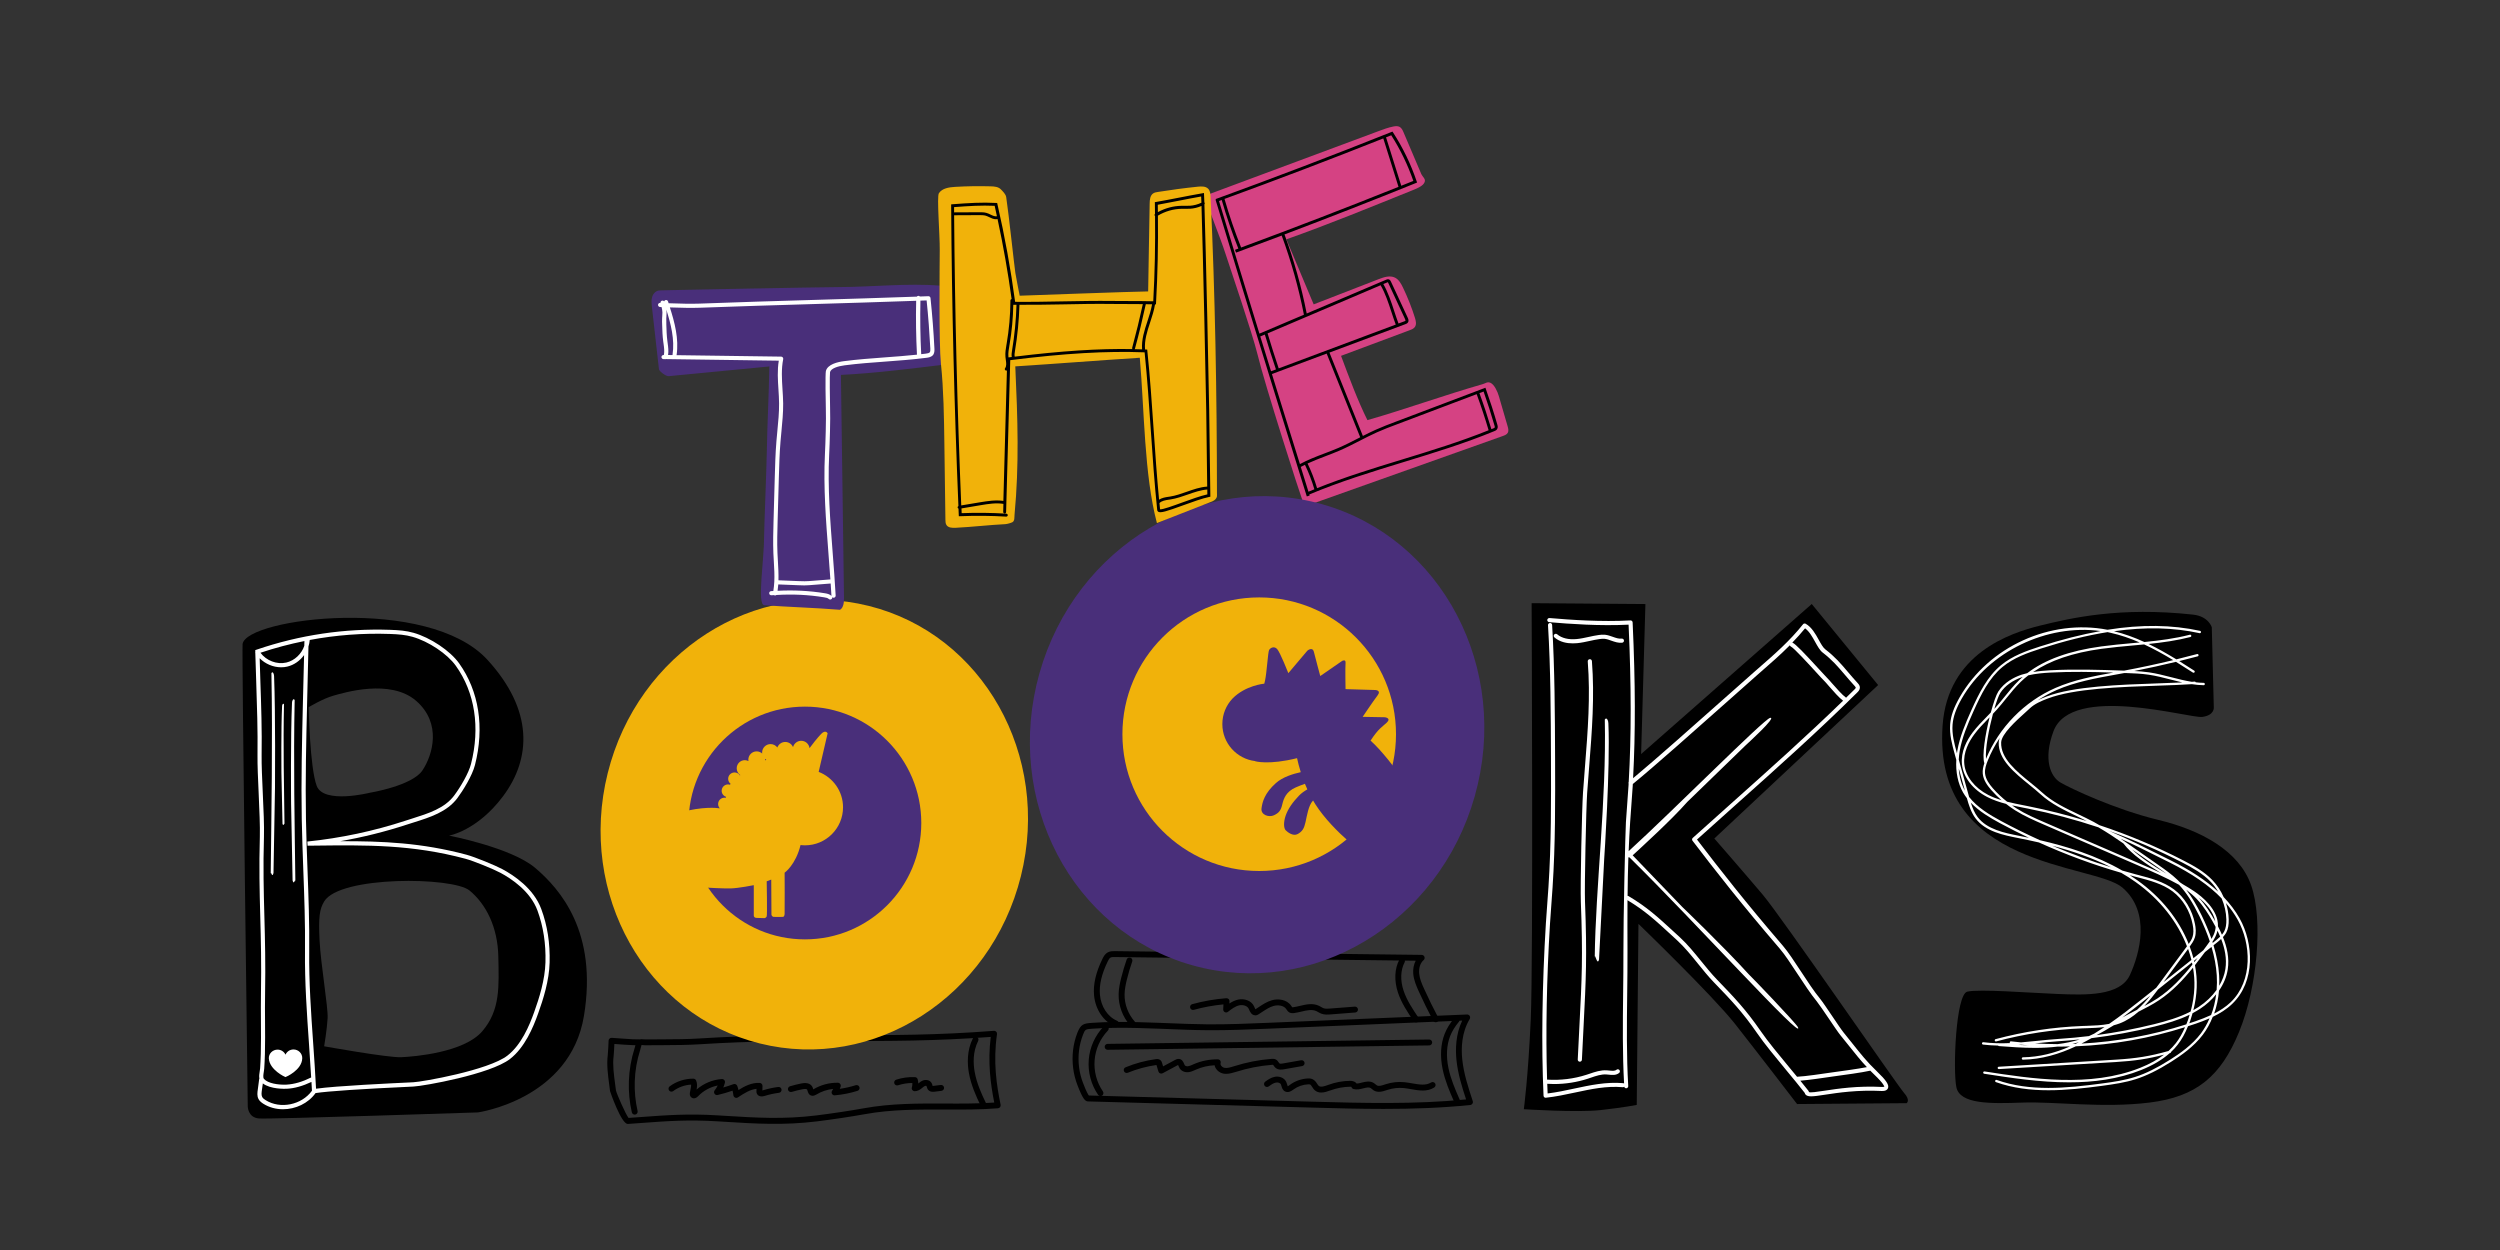 <!-- Generated by IcoMoon.io -->
<svg version="1.1" xmlns="http://www.w3.org/2000/svg" width="2048" height="1024" viewBox="0 0 2048 1024">
<rect x="0" y="0" width="2048" height="1024" fill="#333333" stroke="none"/>
<title></title>
<g id="icomoon-ignore">
</g>
<path fill="#d54283" d="M1067.042 410.18c0.478 1.263 1.058 2.628 2.253 3.243 1.365 0.717 3.038 0.205 4.471-0.307 52.497-18.671 104.96-37.308 157.457-55.979 1.502-0.546 3.106-1.161 3.891-2.526 0.956-1.604 0.444-3.618-0.068-5.393-2.423-8.294-4.813-16.589-7.236-24.849-0.99-3.413-3.618-9.387-6.861-10.786-2.526-1.092-3.823 0.41-6.485 1.161-32.051 9.182-62.225 20.241-94.276 29.423-7.782-15.531-15.121-35.26-21.606-52.668 18.739-6.997 37.478-13.995 56.218-20.992 1.57-0.58 3.243-1.229 4.233-2.594 1.536-2.116 0.853-5.052 0.102-7.509-2.662-8.499-5.973-16.828-9.83-24.849-1.536-3.209-3.379-6.554-6.554-8.124-4.164-2.048-9.114-0.375-13.449 1.297-17.715 6.861-35.43 13.722-53.146 20.617-7.441-17.749-14.916-35.533-22.357-53.282 35.021-12.39 69.905-26.726 104.346-40.619 3.072-1.229 7.851-3.243 8.943-6.349 0.956-2.697-1.707-4.062-2.833-6.69-4.813-11.332-9.66-22.665-14.473-33.997-0.717-1.673-1.536-3.482-3.106-4.403-1.604-0.922-3.584-0.717-5.359-0.341-4.096 0.819-8.055 2.287-11.981 3.755-47.548 17.681-95.061 35.362-142.609 53.043 5.359 16.384 12.117 31.812 17.476 48.23 3.345 10.24 21.948 65.092 25.907 81.442 5.905 24.678 34.816 114.654 36.932 120.047z"></path>
<path fill="#000" d="M1226.615 347.887c-2.799-9.762-5.973-19.558-9.353-29.082l-0.41-1.161-73.318 27.75c-5.427 2.048-11.025 4.164-16.486 6.622-3.584 1.604-7.1 3.345-10.581 5.12l-27.375-68.301 62.225-23.279c0.58-0.205 1.604-0.58 2.15-1.502 0.853-1.399 0.102-3.038-0.239-3.755l-13.756-29.594c-0.239-0.512-0.683-1.502-1.741-1.843-0.887-0.273-1.741 0.068-2.185 0.273l-65.092 27.682c-4.301-21.982-10.445-43.725-18.193-64.751 36.011-13.619 72.055-27.716 107.554-42.086l1.058-0.444-0.375-1.092c-4.745-14.029-11.23-27.443-19.251-39.834l-0.546-0.819-0.922 0.375c-47.445 18.944-95.915 37.444-143.974 54.921l0.239 0.683-0.205 0.068c14.37 47.718 29.116 96.017 43.827 143.497 2.765 8.909 5.53 17.852 8.294 26.761l22.562 72.567 2.321-0.717-0.273-0.853c24.986-10.547 51.405-18.637 76.937-26.453 24.747-7.578 50.347-15.394 74.684-25.463 0.683-0.273 1.673-0.683 2.253-1.638 0.853-1.297 0.41-2.833 0.171-3.652zM1136.435 231.356c0.102-0.034 0.41-0.171 0.444-0.205 0.068 0.068 0.171 0.239 0.341 0.546l13.756 29.594c0.341 0.785 0.478 1.263 0.341 1.468-0.102 0.205-0.649 0.375-0.922 0.478l-4.745 1.775c-1.297-3.447-2.492-7.031-3.618-10.513-2.389-7.339-4.915-14.916-8.806-21.811l3.209-1.331zM1131.008 233.677c3.857 6.724 6.349 14.268 8.738 21.606 1.161 3.482 2.321 7.1 3.652 10.615l-95.881 35.874c-3.174-9.421-6.212-19.046-9.114-28.672l92.604-39.424zM1139.712 110.831c7.475 11.674 13.551 24.269 18.091 37.376-3.277 1.331-6.622 2.628-9.899 3.959l-12.459-39.663c1.434-0.58 2.867-1.126 4.267-1.673zM1133.193 113.391l12.459 39.663c-42.633 17.101-85.879 33.792-128.922 49.698-5.188-13.005-9.762-26.385-13.619-39.799 43.452-15.838 87.142-32.495 130.082-49.562zM998.605 164.659c0.751-0.273 1.502-0.546 2.219-0.819 3.857 13.414 8.431 26.795 13.619 39.799-0.922 0.341-1.843 0.683-2.731 1.024l0.853 2.287c12.459-4.574 24.917-9.25 37.41-13.961 7.748 21.026 13.892 42.837 18.193 64.819l-36.454 15.497c-11.127-36.147-22.221-72.533-33.109-108.646zM1032.226 274.978l0.273 0.649 3.652-1.57c2.901 9.591 5.939 19.183 9.114 28.57l-4.028 1.502c-3.004-9.694-6.007-19.422-9.011-29.15zM1050.317 333.38c-2.765-8.909-5.53-17.852-8.294-26.761-0.034-0.068-0.034-0.137-0.068-0.205l44.851-16.759 27.477 68.574c-0.614 0.307-1.229 0.614-1.809 0.922-5.222 2.662-10.581 5.427-16.043 7.782-3.823 1.638-7.817 3.174-11.639 4.608-6.656 2.526-13.517 5.154-19.9 8.636l-14.575-46.797zM1071.889 402.807l-6.349-20.446 0.068 0.137c1.126-0.614 2.253-1.161 3.413-1.741 3.106 6.451 5.7 13.175 7.714 20.070-1.638 0.649-3.243 1.331-4.847 1.98zM1148.826 376.354c-23.142 7.066-46.967 14.37-69.871 23.552-2.048-6.929-4.642-13.687-7.782-20.207 4.745-2.185 9.66-4.062 14.438-5.905 3.857-1.468 7.885-3.004 11.742-4.676 5.53-2.389 10.923-5.154 16.179-7.851 4.71-2.423 9.557-4.915 14.438-7.1 5.393-2.423 10.991-4.54 16.384-6.554l65.331-24.713c3.584 9.762 6.861 19.661 9.796 29.559-23.074 9.318-47.241 16.725-70.656 23.893zM1224.431 350.276c-0.171 0.273-0.717 0.512-1.126 0.683-0.512 0.205-1.058 0.41-1.57 0.614-2.935-9.865-6.212-19.797-9.796-29.525l3.413-1.297c3.209 9.114 6.212 18.466 8.909 27.785 0.239 0.717 0.375 1.399 0.171 1.741z"></path>
<path fill="#000" d="M514.219 920.713c-5.325 0-14.438-26.59-14.473-26.863-0.205-1.741-0.444-3.516-0.683-5.359-1.024-7.714-2.185-16.452-1.195-23.962 0.341-2.628 0.683-11.913 0.683-12.015 0.034-0.649 0.307-1.297 0.785-1.707 0.478-0.444 1.126-0.649 1.809-0.614 0.137 0 14.746 1.092 17.067 1.161 1.399 0.034 3.379 0.068 5.734 0.102 0.956-0.239 2.082-0.171 3.482-0.034 0.785 0.068 1.161 0.068 1.604 0.068 2.901 0 5.803 0 8.738-0.034l5.495-0.034c9.796-0.034 19.934-0.102 29.833-0.717 42.906-2.731 79.94-2.697 115.712-2.697 40.585 0.034 78.882 0.068 125.372-3.55 0.751-0.068 1.468 0.239 1.946 0.751 0.512 0.546 0.717 1.263 0.614 2.014-3.277 22.46-0.341 41.813 2.97 57.788 0.137 0.683 0 1.399-0.444 1.946-0.41 0.546-1.058 0.922-1.741 0.956-14.234 1.126-29.013 1.092-43.281 1.024-21.606-0.068-43.964-0.171-65.707 3.789-10.923 1.98-27.034 4.403-39.219 5.905-27.273 3.345-50.108 1.946-76.561 0.273l-5.018-0.307c-23.996-1.468-40.346-0.273-62.976 1.399l-10.479 0.751c0-0.034-0.034-0.034-0.068-0.034zM503.296 855.211c-0.137 3.038-0.375 7.987-0.614 9.967-0.922 6.861 0.205 15.258 1.195 22.665 0.239 1.877 0.478 3.686 0.717 5.427 0.478 2.526 7.782 19.285 10.308 22.528l9.591-0.683c21.948-1.604 39.287-2.901 63.625-1.399l5.018 0.307c26.214 1.638 48.845 3.038 75.674-0.273 12.083-1.502 28.092-3.891 38.946-5.871 22.187-4.028 44.783-3.959 66.594-3.857 13.278 0.068 26.931 0.102 40.141-0.819-3.004-15.121-5.461-33.075-2.867-53.76-45.431 3.413-84.719 3.379-122.743 3.345-35.738-0.034-72.67-0.068-115.405 2.662-10.035 0.649-20.241 0.683-30.106 0.751l-5.495 0.034c-3.209 0.034-6.383 0.034-9.591 0.034-0.307 0-0.751-0.034-1.263-0.102-0.375-0.034-1.024-0.102-1.468-0.102-0.239 0.58-0.614 2.116-0.785 2.833-0.137 0.546-0.273 1.024-0.375 1.399-2.628 8.226-4.13 16.828-4.403 25.566-0.273 8.226 0.512 16.384 2.321 24.269 0.307 1.297-0.512 2.594-1.809 2.901s-2.594-0.512-2.901-1.809c-1.911-8.294-2.731-16.896-2.423-25.532 0.307-9.182 1.877-18.227 4.642-26.863 0.102-0.273 0.171-0.683 0.307-1.092 0.137-0.512 0.273-1.024 0.41-1.502-0.887 0-1.673-0.034-2.355-0.068-1.946 0-10.547-0.614-14.882-0.956zM525.175 856.166v0 0z"></path>
<path fill="#000" d="M805.513 907.059c-0.887 0-1.741-0.512-2.185-1.365-3.755-7.714-7.851-16.896-9.591-26.59-1.331-7.407-1.843-18.364 3.277-28.57 0.614-1.195 2.048-1.673 3.243-1.058s1.673 2.048 1.058 3.243c-4.54 9.011-4.062 18.842-2.833 25.532 1.638 9.079 5.393 17.545 9.182 25.327 0.58 1.195 0.102 2.662-1.126 3.243-0.307 0.137-0.683 0.239-1.024 0.239z"></path>
<path fill="#000" d="M568.457 899.755c-0.887 0-1.638-0.341-2.185-0.819-1.024-0.887-1.365-2.185-1.092-3.891 0.102-0.649 0.239-1.263 0.375-1.911 0.341-1.638 0.683-3.243 0.58-4.608-5.257 0.273-10.411 2.15-14.643 5.291-1.058 0.785-2.594 0.58-3.379-0.512-0.785-1.058-0.58-2.594 0.512-3.379 5.564-4.13 12.425-6.315 19.422-6.281 0.956 0 1.809 0.58 2.185 1.434 1.126 2.526 0.853 5.086 0.41 7.475 5.734-4.983 13.107-8.090 20.685-8.602 0.751-0.034 1.502 0.273 2.014 0.853s0.683 1.399 0.512 2.15c-0.341 1.331-0.785 2.662-1.331 3.925 2.799-0.819 5.598-1.741 8.329-2.731 0.614-0.239 1.263-0.205 1.843 0.068s1.024 0.751 1.263 1.365c0.41 1.092 0.751 2.219 0.99 3.379 4.847-3.072 10.889-6.246 17.408-5.837 1.297 0.068 2.321 1.161 2.287 2.492l-0.102 3.686c0.137-0.034 0.307-0.068 0.478-0.137 4.096-1.263 8.294-2.185 12.527-2.731 1.331-0.171 2.526 0.751 2.697 2.082s-0.751 2.526-2.082 2.697c-3.959 0.512-7.919 1.365-11.742 2.56-4.506 1.399-6.042-1.092-6.383-1.877-0.41-0.887-0.375-1.741-0.341-2.253l0.034-1.673c-5.052 0.512-9.933 3.482-15.189 6.997-0.717 0.478-1.604 0.546-2.355 0.171-0.751-0.341-1.297-1.092-1.399-1.946-0.137-1.263-0.375-2.492-0.683-3.721-3.994 1.399-8.090 2.56-12.186 3.55-1.024 0.239-2.048-0.205-2.594-1.058s-0.478-2.014 0.171-2.799c0.956-1.195 1.809-2.526 2.458-3.925-6.042 1.195-11.708 4.267-15.94 8.67-1.297 1.365-2.526 1.843-3.55 1.843z"></path>
<path fill="#000" d="M665.702 897.673c-0.171 0-0.307 0-0.478-0.034-2.628-0.341-3.311-2.731-3.686-4.028-0.102-0.41-0.239-0.819-0.341-1.024-0.239-0.444-1.536-0.751-3.823-0.273-2.935 0.58-5.871 1.331-8.806 2.185-1.263 0.341-2.628-0.375-3.004-1.638-0.375-1.297 0.375-2.628 1.638-3.004 3.072-0.887 6.144-1.673 9.216-2.287 5.939-1.229 8.192 1.195 9.045 2.731 0.341 0.649 0.546 1.331 0.717 1.946 0 0.068 0.034 0.102 0.068 0.171 6.007-3.618 13.073-5.564 20.139-5.427 0.785 0 1.536 0.41 1.98 1.092 0.444 0.649 0.512 1.502 0.239 2.253-0.205 0.546-0.444 1.092-0.683 1.638 4.437-0.614 8.841-1.638 13.107-2.97 1.263-0.41 2.628 0.307 3.038 1.57s-0.307 2.628-1.57 3.038c-6.042 1.911-12.322 3.14-18.637 3.686-0.922 0.102-1.775-0.375-2.253-1.126-0.478-0.785-0.478-1.741 0-2.526 0.307-0.512 0.614-1.058 0.922-1.604-4.915 0.512-9.762 2.116-13.926 4.71-0.717 0.307-1.673 0.922-2.901 0.922z"></path>
<path fill="#000" d="M764.143 894.396c-1.058 0-2.389-0.239-3.447-1.229-0.99-0.922-1.263-2.048-1.502-2.867-0.068-0.239-0.171-0.614-0.239-0.717-0.102-0.068-0.58-0.205-1.126 0-0.751 0.273-1.502 0.887-2.321 1.57l-0.683 0.546c-1.263 0.99-3.243 2.287-5.598 2.219-0.751-0.034-1.434-0.41-1.877-0.99-0.444-0.614-0.58-1.399-0.341-2.082 0.341-1.161 0.478-2.423 0.375-3.652-3.994 0-7.953 0.649-11.742 1.877-1.263 0.41-2.628-0.273-3.038-1.57-0.41-1.263 0.307-2.628 1.57-3.038 4.983-1.604 10.172-2.321 15.36-2.082 1.058 0.034 1.946 0.751 2.219 1.775 0.307 1.126 0.478 2.287 0.512 3.447l0.205-0.171c1.058-0.853 2.219-1.809 3.755-2.355 2.287-0.819 5.393-0.375 6.861 2.014 0.444 0.717 0.649 1.434 0.785 2.014 0.034 0.171 0.102 0.444 0.171 0.58 0.034-0.102 0.307-0.102 0.922-0.171l5.7-0.717c1.331-0.171 2.526 0.785 2.697 2.116s-0.785 2.526-2.116 2.697l-5.734 0.717c-0.341 0-0.819 0.068-1.365 0.068z"></path>
<path fill="#000" d="M1133.602 908.425c-19.831 0-39.526-0.546-58.982-1.092l-183.398-5.052c-2.287-0.068-4.301-2.185-8.533-13.21-1.775-4.642-2.97-9.25-3.55-13.995-1.263-9.899-0.102-19.934 3.413-28.945 2.833-7.236 5.188-7.748 12.186-8.226 5.803-0.41 11.708-0.614 18.125-0.717 12.493-0.137 25.054 0.273 35.874 0.683l7.202 0.273c10.923 0.444 22.187 0.887 33.28 0.99v0c16.623 0.137 33.519-0.58 49.835-1.263l162.748-6.793c0.853-0.034 1.741 0.41 2.185 1.195 0.444 0.751 0.444 1.707 0 2.492-6.724 11.127-7.066 24.132-6.11 33.109 1.195 11.674 4.983 23.108 8.602 34.167 0.239 0.683 0.137 1.468-0.273 2.082s-1.058 1.024-1.775 1.092c-23.45 2.423-47.206 3.209-70.827 3.209zM892.006 897.434l182.784 5.052c41.438 1.126 84.275 2.321 126.225-1.843-3.413-10.411-6.758-21.163-7.885-32.324-0.887-8.704-0.683-20.958 4.71-32.256l-158.481 6.622c-16.384 0.683-33.348 1.399-50.074 1.263-11.162-0.068-22.494-0.546-33.451-0.99l-7.202-0.273c-10.752-0.41-23.245-0.853-35.635-0.683-6.315 0.068-12.117 0.307-17.715 0.683-6.315 0.444-6.315 0.444-8.158 5.154-3.209 8.26-4.301 17.476-3.14 26.556 0.546 4.369 1.638 8.602 3.174 12.595 2.833 7.543 4.301 9.796 4.847 10.445z"></path>
<path fill="#000" d="M901.564 897.911c-0.785 0-1.536-0.375-2.014-1.058-5.769-8.397-8.465-18.637-7.646-28.809s5.188-19.797 12.22-27.17c0.922-0.956 2.458-0.99 3.413-0.068s0.99 2.458 0.068 3.413c-6.281 6.554-10.172 15.155-10.889 24.235-0.751 9.045 1.673 18.193 6.793 25.668 0.751 1.092 0.478 2.594-0.614 3.379-0.41 0.273-0.887 0.41-1.331 0.41z"></path>
<path fill="#000" d="M1193.574 904.26c-0.922 0-1.809-0.546-2.219-1.434-3.925-8.806-7.578-17.476-9.523-26.795-2.219-10.615-1.673-20.617 1.57-28.945 1.741-4.506 4.471-8.943 8.055-13.21 0.853-1.024 2.389-1.161 3.413-0.307s1.161 2.389 0.307 3.413c-3.243 3.857-5.7 7.851-7.236 11.844-2.901 7.407-3.379 16.486-1.365 26.18 1.843 8.841 5.427 17.271 9.216 25.839 0.546 1.229 0 2.662-1.229 3.209-0.341 0.137-0.683 0.205-0.99 0.205z"></path>
<path fill="#000" d="M907.366 859.989c-1.331 0-2.389-1.058-2.423-2.389s1.058-2.423 2.389-2.458l263.441-3.584c0 0 0.034 0 0.034 0 1.331 0 2.389 1.058 2.423 2.389 0 1.331-1.058 2.423-2.389 2.458l-263.475 3.584c0.034 0 0 0 0 0z"></path>
<path fill="#000" d="M1004.442 879.684c-0.819 0-1.638-0.068-2.492-0.239-2.492-0.512-4.813-2.219-6.076-4.403-0.444-0.751-0.717-1.57-0.853-2.355-5.222 0.205-10.411 1.399-15.189 3.516l-0.785 0.341c-1.536 0.683-3.277 1.468-5.222 1.741-3.038 0.41-5.939-0.785-7.373-3.004-0.375-0.58-0.683-1.263-0.956-1.946-0.102-0.273-0.273-0.649-0.41-0.922-0.102 0.068-0.205 0.102-0.239 0.137l-12.39 6.656c-0.649 0.341-1.399 0.375-2.082 0.102s-1.195-0.853-1.399-1.536l-1.604-5.325c-8.055 1.126-15.974 3.277-23.484 6.349-1.229 0.512-2.662-0.068-3.14-1.331-0.512-1.229 0.068-2.662 1.331-3.14 7.953-3.277 16.316-5.53 24.883-6.69 0.683-0.102 2.15-0.273 3.413 0.649 1.092 0.785 1.434 1.911 1.604 2.526l0.819 2.765 9.796-5.257c0.649-0.375 1.775-0.956 3.174-0.853 2.662 0.239 3.652 2.594 4.233 3.994 0.171 0.41 0.341 0.819 0.546 1.161 0.41 0.614 1.536 0.99 2.697 0.853 1.229-0.171 2.492-0.717 3.857-1.331l0.819-0.375c6.178-2.697 12.971-4.028 19.729-3.959 0.785 0 1.502 0.41 1.946 1.024 0.444 0.649 0.546 1.434 0.307 2.185-0.171 0.512-0.102 1.058 0.239 1.638 0.58 0.99 1.707 1.843 2.867 2.082 2.355 0.478 4.949-0.341 7.714-1.229l0.375-0.102c9.865-3.14 20.139-5.154 30.481-5.973 0.819-0.068 2.219-0.171 3.516 0.478 1.229 0.614 1.911 1.638 2.389 2.389 0.205 0.307 0.444 0.649 0.58 0.785 0.58 0.512 2.321 0.205 3.106 0.068l14.711-2.594c1.331-0.205 2.56 0.649 2.799 1.98 0.239 1.297-0.649 2.56-1.946 2.799l-14.711 2.594c-1.673 0.273-4.813 0.853-7.134-1.195-0.649-0.546-1.058-1.195-1.434-1.707-0.171-0.273-0.444-0.683-0.58-0.751-0.137-0.034-0.717 0-0.956 0.034-10.001 0.785-19.866 2.731-29.423 5.769l-0.375 0.102c-2.355 0.683-4.949 1.502-7.68 1.502z"></path>
<path fill="#000" d="M1082.334 895.010c-1.775 0-3.516-0.444-5.052-1.707-1.092-0.887-1.775-1.98-2.389-2.935-0.58-0.887-1.092-1.673-1.638-1.946-0.41-0.171-1.092-0.171-1.707-0.137-4.267 0.205-8.499 1.707-11.947 4.233-1.468 1.058-3.891 2.867-6.622 1.707-2.219-0.956-2.833-3.14-3.243-4.608-0.137-0.444-0.239-0.922-0.444-1.331-0.614-1.263-2.526-1.741-4.062-1.434-2.082 0.375-4.028 1.775-5.905 3.14-1.092 0.785-2.594 0.546-3.379-0.546s-0.546-2.594 0.546-3.379c2.082-1.502 4.71-3.379 7.851-3.959 3.345-0.649 7.646 0.58 9.318 4.13 0.307 0.649 0.546 1.399 0.751 2.116 0.137 0.478 0.375 1.297 0.546 1.502 0.273-0.068 1.331-0.853 1.775-1.195 4.198-3.106 9.353-4.915 14.575-5.188 1.161-0.068 2.56-0.034 3.891 0.58 1.877 0.853 2.901 2.423 3.755 3.721 0.478 0.717 0.922 1.399 1.399 1.809 1.707 1.365 5.052 0.137 7.782-0.853 5.803-2.15 11.913-3.277 18.091-3.311 0.717 0.034 3.209 0.102 4.676 1.741 0.137 0.137 0.239 0.307 0.341 0.444 1.399 0.068 2.833-0.341 4.403-0.751 3.106-0.751 6.622-1.638 9.83 0.41 0.512 0.341 0.99 0.717 1.468 1.126 0.307 0.273 0.58 0.512 0.922 0.717 1.604 0.99 4.13 0.137 6.588-0.683l0.751-0.239c4.915-1.604 10.24-2.185 15.36-1.638 2.048 0.205 4.13 0.58 6.178 0.922 5.837 1.024 11.298 1.98 15.565-0.683 1.126-0.717 2.628-0.375 3.345 0.751s0.375 2.628-0.751 3.345c-5.837 3.686-12.527 2.492-18.978 1.365-1.946-0.341-3.891-0.683-5.803-0.887-4.437-0.444-9.079 0.034-13.38 1.434l-0.751 0.239c-3.174 1.058-7.134 2.355-10.65 0.239-0.546-0.341-1.058-0.751-1.536-1.195-0.273-0.239-0.58-0.512-0.887-0.717-1.399-0.887-3.209-0.512-6.076 0.205-2.458 0.614-5.257 1.297-8.021 0.58-0.887-0.239-1.57-0.956-1.741-1.809-0.205-0.034-0.478-0.102-0.785-0.102-5.632 0.068-11.196 1.092-16.486 3.038-2.219 0.785-4.881 1.741-7.475 1.741z"></path>
<path fill="#000" d="M914.193 840.875c-0.307 0-0.614-0.068-0.922-0.171-9.318-3.857-16.009-13.858-17.033-25.463-0.785-8.875 1.468-18.603 6.861-29.696 0.956-1.98 2.15-4.164 4.437-5.393 1.946-1.024 4.062-0.99 5.632-0.99l251.494 3.072c0.99 0 1.911 0.649 2.253 1.604s0.068 2.014-0.683 2.662c-2.697 2.321-4.062 6.417-3.652 10.957 0.375 4.267 2.082 8.294 4.13 12.766 3.618 7.919 7.509 15.906 11.605 23.654 0.614 1.195 0.171 2.628-1.024 3.277s-2.628 0.171-3.277-1.024c-4.13-7.851-8.090-15.906-11.742-23.927-2.116-4.676-4.062-9.318-4.54-14.336-0.341-3.994 0.375-7.782 2.014-10.854l-246.647-3.004c-1.161 0-2.458-0.034-3.311 0.41-0.99 0.512-1.707 1.877-2.355 3.209-4.983 10.308-7.066 19.183-6.383 27.17 0.853 9.83 6.383 18.227 14.063 21.402 1.229 0.512 1.809 1.911 1.297 3.174-0.375 0.956-1.263 1.502-2.219 1.502z"></path>
<path fill="#000" d="M1160.021 837.495c-0.785 0-1.536-0.375-2.014-1.058-4.881-7.202-9.899-14.643-12.766-23.211-3.277-9.762-2.867-19.627 1.126-27.102 0.614-1.195 2.082-1.638 3.277-0.99 1.195 0.614 1.638 2.082 0.99 3.277-3.345 6.281-3.652 14.78-0.785 23.279 2.662 7.919 7.509 15.087 12.186 22.050 0.751 1.092 0.444 2.628-0.649 3.345-0.444 0.273-0.922 0.41-1.365 0.41z"></path>
<path fill="#000" d="M927.778 840.943c-0.649 0-1.331-0.273-1.809-0.785-6.281-6.963-9.762-16.282-9.591-25.634 0.068-4.779 1.092-9.489 2.116-13.483 1.263-5.052 2.765-10.103 4.471-15.019 0.444-1.263 1.809-1.946 3.072-1.502s1.911 1.809 1.502 3.072c-1.673 4.779-3.14 9.694-4.335 14.575-0.956 3.925-1.877 8.124-1.946 12.39-0.137 8.124 2.901 16.282 8.363 22.323 0.887 0.99 0.819 2.526-0.171 3.413-0.512 0.444-1.092 0.649-1.673 0.649z"></path>
<path fill="#000" d="M1028.267 831.727c-3.004 0-4.267-2.97-4.983-4.574l-0.341-0.785c-1.195-2.526-4.813-3.413-7.612-2.833-3.447 0.751-6.622 3.174-9.387 5.359-0.751 0.58-1.775 0.683-2.594 0.239-0.853-0.444-1.331-1.331-1.297-2.253l0.205-4.096c-8.226 0.785-16.384 2.287-24.303 4.471-1.297 0.375-2.628-0.41-2.97-1.673-0.341-1.297 0.41-2.628 1.673-2.97 9.114-2.526 18.534-4.164 27.955-4.881 0.683-0.034 1.365 0.205 1.877 0.683s0.751 1.161 0.717 1.843l-0.102 1.809c2.15-1.434 4.54-2.628 7.202-3.209 4.71-0.99 10.684 0.546 13.005 5.495 0.137 0.307 0.273 0.614 0.41 0.956 0.205 0.444 0.478 1.126 0.717 1.502 0.068-0.034 0.137-0.102 0.205-0.137 0.819-0.512 1.638-1.058 2.423-1.604 3.345-2.219 6.793-4.506 10.854-5.666 5.12-1.468 12.22-0.717 15.77 4.471l0.341 0.512c0.171 0.273 0.444 0.683 0.58 0.785 0.034 0 0.239 0.034 0.956-0.068 1.707-0.239 3.482-0.649 5.325-1.092 5.188-1.229 10.513-2.458 15.667-0.034 0.58 0.273 1.161 0.614 1.741 0.956 0.614 0.341 1.195 0.717 1.843 0.956 1.57 0.614 3.55 0.444 5.461 0.307l20.241-1.57c1.297-0.102 2.492 0.887 2.594 2.219s-0.887 2.492-2.219 2.594l-20.241 1.57c-2.219 0.171-4.949 0.375-7.543-0.614-0.956-0.375-1.843-0.853-2.594-1.297-0.444-0.273-0.922-0.546-1.399-0.751-3.584-1.707-7.919-0.717-12.459 0.375-1.877 0.444-3.823 0.887-5.769 1.161-1.195 0.171-2.594 0.239-3.959-0.478-1.161-0.649-1.843-1.673-2.321-2.389l-0.239-0.375c-2.082-3.072-6.827-3.584-10.445-2.56-3.345 0.956-6.349 2.97-9.523 5.052-0.819 0.546-1.673 1.092-2.492 1.638-0.546 0.341-1.468 0.922-2.662 1.024-0.102-0.102-0.205-0.068-0.307-0.068z"></path>
<path fill="#f1b20a" d="M711.753 496.368c93.469 23.302 149.238 122.428 124.563 221.403s-120.45 160.32-213.919 137.017c-93.469-23.302-149.238-122.428-124.563-221.403s120.45-160.32 213.919-137.017z"></path>
<path fill="#492f7a" d="M754.722 674.202c0 52.652-42.683 95.334-95.334 95.334s-95.334-42.683-95.334-95.334c0-52.652 42.683-95.334 95.334-95.334s95.334 42.683 95.334 95.334z"></path>
<path fill="#f1b20a" d="M670.652 632.32l7.339-31.573c0 0-1.638-3.345-5.359 0.546-3.174 3.311-7.475 8.841-9.455 11.571-0.444-3.379-3.311-6.007-6.827-6.007-3.209 0-5.905 2.219-6.69 5.188-1.058-2.492-3.516-4.233-6.383-4.233-3.004 0-5.495 1.911-6.485 4.54-1.263-1.673-3.243-2.799-5.53-2.799-3.823 0-6.929 3.106-6.929 6.929 0 0.273 0.034 0.546 0.068 0.819-1.195-1.092-2.799-1.775-4.54-1.775-3.789 0-6.827 3.072-6.827 6.827 0 0.375 0.068 0.751 0.102 1.126-0.887-0.444-1.911-0.751-2.97-0.751-3.686 0-6.656 2.97-6.656 6.656 0 2.321 1.161 4.335 2.935 5.53l-0.307 0.307c-0.922-1.468-2.526-2.423-4.403-2.423-2.867 0-5.222 2.321-5.222 5.222 0 1.673 0.785 3.14 2.014 4.096l-0.273 0.239-0.171 0.546c-0.512-0.171-1.092-0.307-1.673-0.307-2.867 0-5.222 2.321-5.222 5.222 0 2.321 1.536 4.267 3.652 4.949l-0.102 0.341-0.205 0.444c-0.341-0.068-0.683-0.102-1.024-0.102-2.867 0-5.222 2.321-5.222 5.222 0 1.365 0.546 2.594 1.399 3.516-2.731-0.41-14.131-1.604-32.188 3.277-20.821 5.666 20.309 61.611 20.309 61.611s14.302 0.887 20.821 0.717c6.519-0.171 18.876-2.662 18.876-2.662s0 23.996 0 24.883 0.546 1.946 2.458 1.946 6.349 0.171 6.349 0.171 1.229-0.171 1.775-1.399c0.546-1.229 0-28.774 0-28.774l3.721-1.399 0.171 28.945c0 0 0.546 1.399 1.604 1.604 1.058 0.171 7.782 0 7.782 0s1.229 0.171 1.399-2.458c0.171-2.662 0-33.724 0-33.724s9.079-6.383 13.039-22.665c1.195 0.137 2.389 0.239 3.652 0.239 17.203 0 31.164-13.961 31.164-31.164 0-13.21-8.294-24.508-19.968-29.013zM626.688 622.899c0-0.171 0.034-0.307 0.034-0.478 0-0.273-0.034-0.512-0.068-0.785 0.341 0.307 0.717 0.58 1.092 0.819l-1.058 0.444z"></path>
<path fill="#492f7a" d="M1083.092 413.053c98.478 27.781 154.461 134.841 125.042 239.124s-133.1 166.3-231.577 138.519c-98.478-27.781-154.461-134.841-125.042-239.124s133.1-166.3 231.577-138.519z"></path>
<path fill="#f1b20a" d="M1143.603 601.463c0 61.889-50.171 112.060-112.060 112.060s-112.060-50.171-112.060-112.060c0-61.889 50.171-112.060 112.060-112.060s112.060 50.171 112.060 112.060z"></path>
<path fill="#492f7a" d="M1122.748 606.72c6.656-10.103 9.387-11.059 13.21-14.677 4.13-3.891-1.536-4.471-1.536-4.471l-18.125-0.341c0 0 8.602-12.834 12.117-17.408s-2.014-4.574-2.014-4.574l-24.132-0.717c0 0-0.341-17.647 0-21.299s-2.833-1.775-2.833-1.775l-17.886 12.356c0 0-3.994-14.814-5.188-19.661-1.161-4.813-5.427-1.058-5.427-1.058l-15.531 18.364c0 0-6.724-17.067-9.182-19.763s-5.666-0.956-6.588 0.819c-0.956 1.775-1.877 18.364-3.311 24.951-0.239 1.058-0.444 1.877-0.614 2.594-0.375 0.034-15.462 1.434-26.010 12.151-5.188 5.461-8.363 12.834-8.363 20.958 0 15.599 11.708 28.467 26.829 30.31 0.034 0.102 0.068 0.137 0.068 0.137s10.991 3.277 34.304-2.526c0.751 3.447 1.741 7.339 3.038 11.469-6.11 1.331-14.848 3.959-20.378 8.943-9.182 8.226-11.059 15.292-11.776 20.719s6.11 7.543 10.138 5.666c3.994-1.877 5.666-3.755 6.827-8.704s3.072-10.581 11.059-14.131c2.833-1.229 5.393-2.219 7.543-2.97 0.614 1.502 1.263 3.038 1.98 4.574-2.321 1.331-4.847 3.038-6.929 5.222-5.188 5.427-8.943 10.82-10.82 16.247s-1.638 10.342 0 12.015c1.638 1.638 6.11 5.188 9.899 3.072 3.755-2.116 5.188-4.471 6.349-9.66s2.355-13.414 5.871-17.408c0.102-0.137 0.239-0.239 0.341-0.375 0.58 0.99 1.161 1.98 1.775 2.97 15.053 23.552 43.315 43.315 43.315 43.315l47.787-36.25c0-0.068-28.843-44.169-45.807-59.085z"></path>
<path fill="#000" d="M438.477 711.031c-19.593-16.691-70.622-26.487-70.622-26.487s22.938-3.891 44.134-32.119c23.347-31.13 25.088-70.656-12.698-111.923-48.503-52.975-197.495-34.304-200.567-12.937-0.717 4.949 4.233 378.778 4.233 378.778s0 9.182 9.182 9.899c9.182 0.717 179.371-4.949 179.371-4.949s75.571-10.581 86.869-79.087c11.298-68.574-19.319-103.629-39.902-121.173zM252.86 579.311c0 0 11.776-7.066 20.241-9.421s46.626-14.131 67.789 4.233 13.653 44.271 5.188 56.969c-8.465 12.698-43.315 18.364-43.315 18.364s-37.649 9.421-43.315-5.666c-5.666-15.019-6.588-64.478-6.588-64.478zM395.025 844.868c-15.053 17.408-55.569 20.719-66.389 21.197s-63.078-8.943-63.078-8.943 2.355-14.131 2.833-23.074c0.478-8.943-5.666-44.271-6.588-63.556-0.956-19.319-0.034-25.702 3.755-32.017 12.698-21.197 105.472-20.241 119.125-8.943s23.074 30.14 23.552 54.135c0.444 23.996 1.843 43.759-13.21 61.201z"></path>
<path fill="#000" d="M1344.41 617.711l3.516-122.88-93.218-0.717c0 0 1.399 293.786-0.717 341.094s-5.666 73.455-5.666 73.455 43.793 2.833 62.839 0.717 29.662-4.233 29.662-4.233l1.399-148.309c0 0 60.723 58.607 79.087 81.92s50.859 65.673 50.859 65.673l89.702-0.717c0 0 3.516-2.116-2.116-8.465-5.666-6.349-100.284-144.077-115.814-162.441s-39.561-45.909-39.561-45.909l134.178-125.713-54.374-66.389-139.776 122.914z"></path>
<path fill="#000" d="M1811.9 513.877l1.638 65.434c0 0 0.956 6.588-9.421 7.987s-107.349-27.546-121.924 11.776c-8.602 23.108-2.355 37.205 5.666 41.916 7.987 4.71 44.715 22.118 80.043 30.618 35.294 8.465 66.389 25.429 76.254 53.658 9.899 28.262 5.188 83.319-9.899 120.047-15.053 36.727-35.294 53.214-73.455 57.924-38.127 4.71-77.687-0.956-104.038 0s-51.302 1.399-54.135-12.698c-2.833-14.131-0.478-75.81 8.943-78.165s50.859 0.956 73.933 1.877c23.074 0.956 51.302 1.877 59.324-15.531 7.987-17.408 17.408-51.302-6.11-71.578-23.552-20.241-155.614-14.814-147.354-132.779 4.096-58.778 55.091-75.81 80.043-81.92s64.956-15.531 125.235-8.943c12.698 1.434 15.258 10.377 15.258 10.377z"></path>
<path fill="#fff" d="M231.424 674.816c0.819 3.072 1.604-1.911 1.638 0.819-0.375-28.877-1.161-65.911-0.41-98.714-0.887-1.297-1.638 0.785-1.57 1.57-0.887 18.057-0.546 54.477-0.546 54.477s0.887 41.847 0.887 41.847zM239.684 721.271c1.126 4.676 2.253-2.867 2.287 1.229-0.546-43.622-1.638-99.567-0.58-149.060-1.229-1.946-2.287 1.195-2.185 2.355-1.229 27.238-0.751 82.261-0.751 82.261s1.229 63.249 1.229 63.215zM224.051 715.127c0 0 1.229-70.007 1.229-70.007s0.478-60.894-0.751-91.068c0.102-1.297-0.956-4.779-2.185-2.628 1.058 54.818-0.034 116.77-0.58 165.069 0.034-4.54 1.126 3.789 2.287-1.365zM443.426 744.721c-6.212-16.93-22.63-27.75-31.881-32.7-5.939-3.174-22.391-9.933-29.321-11.81-36.864-9.865-68.915-11.196-103.526-11.093 18.534-3.209 36.83-7.782 54.682-13.619 1.877-0.614 3.755-1.195 5.666-1.809 13.346-4.198 27.17-8.567 35.635-19.866 4.574-6.11 12.186-18.398 14.404-27.068 7.919-30.959 3.311-60.553-12.971-83.354-7.373-10.308-23.45-21.060-37.376-25.020-5.905-1.673-11.947-2.185-19.183-2.423-37.239-1.263-74.001 4.164-109.261 16.213l-1.195 0.41 0.034 1.263c0 0.137 0 0.239 0 0.375l-0.171 0.102c0.068 0.102 0.137 0.171 0.171 0.273 0.205 7.919 0.478 15.838 0.751 23.723 0.649 19.729 1.331 40.175 1.058 60.382-0.102 7.987 0.41 19.354 0.956 31.369 0.58 13.073 1.195 26.624 0.956 35.465-0.717 24.815-0.205 44.442 0.341 65.229 0.512 19.012 1.024 38.639 0.58 63.317-0.137 7.543-0.068 15.223-0.034 22.63 0.068 8.738 0.137 17.749-0.102 26.624-0.137 4.335-0.307 8.294-0.58 12.049-0.034 0.649-0.171 1.434-0.307 2.219-0.307 1.911-0.683 4.13-0.239 6.076h-0.171c-0.307 2.867-0.683 5.734-1.126 8.636-0.375 2.56-0.819 5.495 0.58 8.090 0.956 1.775 2.628 2.97 3.959 3.823 4.813 3.038 10.445 4.471 16.077 4.471 10.24 0 20.617-4.745 26.658-13.244 10.65-1.57 36.762-3.345 77.687-5.222l2.628-0.137c8.021-0.375 62.805-10.001 79.019-22.596 12.049-9.353 18.91-25.702 23.006-37.205 4.198-11.674 9.045-26.965 9.421-41.779 0.41-15.906-1.809-30.174-6.827-43.793zM249.378 525.141l-0.102 3.959c-2.253 6.588-7.885 12.049-14.711 13.653-7.817 1.809-16.452-1.604-21.197-8.021 11.844-3.959 23.859-7.134 36.011-9.591zM213.299 558.114c-0.205-6.281-0.41-12.595-0.58-18.876 4.574 4.642 11.093 7.407 17.613 7.407 1.673 0 3.379-0.171 5.018-0.58 5.564-1.297 10.411-4.813 13.756-9.421l-0.956 38.502c-0.751 31.437-1.536 63.966-0.956 95.983 0.273 13.824 0.785 27.853 1.263 41.404 0.819 21.811 1.638 44.373 1.399 66.56-0.273 25.498 1.536 51.268 3.277 76.186 0.614 8.977 1.229 18.193 1.775 27.375-7.236 3.584-13.892 5.53-20.207 5.871-6.656 0.307-15.258-0.99-18.466-4.71-0.887-1.024-0.478-3.618-0.137-5.734 0.137-0.922 0.273-1.775 0.341-2.526 0.273-3.789 0.444-7.782 0.58-12.186 0.239-8.909 0.171-17.988 0.102-26.726-0.068-7.407-0.102-15.053 0.034-22.528 0.444-24.747-0.068-44.442-0.58-63.488-0.546-20.719-1.092-40.311-0.341-65.024 0.273-8.977-0.341-22.562-0.956-35.703-0.546-11.981-1.058-23.279-0.956-31.164 0.341-20.378-0.341-40.823-1.024-60.621zM217.566 901.222c-1.058-0.649-2.185-1.468-2.765-2.56-0.853-1.604-0.512-3.823-0.205-6.007 0.273-1.707 0.512-3.413 0.717-5.12 6.315 4.847 18.159 4.437 19.593 4.369 6.417-0.307 13.073-2.219 20.241-5.598 0.137 2.423 0.307 4.847 0.41 7.236-8.431 11.639-25.907 15.258-37.99 7.68zM446.839 788.343c-0.375 14.336-5.12 29.286-9.216 40.721-3.959 11.093-10.547 26.829-21.879 35.635-15.531 12.083-70.076 21.572-77.073 21.879l-2.628 0.137c-15.155 0.717-60.279 2.799-77.141 5.154-0.614-12.288-1.468-24.747-2.321-36.83-1.741-24.849-3.55-50.551-3.277-75.913 0.239-22.255-0.58-44.851-1.399-66.731-0.512-13.551-1.024-27.58-1.263-41.335-0.58-31.949 0.205-64.444 0.956-95.846l1.092-45.636c0.546-1.741 0.922-3.516 1.058-5.325 21.572-4.028 43.554-5.7 65.707-4.915 6.997 0.239 12.8 0.717 18.398 2.321 13.278 3.755 28.57 13.961 35.533 23.723 15.667 21.948 20.105 50.517 12.459 80.486-1.877 7.373-8.397 18.603-13.824 25.873-7.817 10.445-21.094 14.609-33.929 18.671-1.911 0.614-3.823 1.195-5.734 1.843-26.112 8.567-53.248 14.336-80.589 17.135l0.205 3.413 5.564-0.068c42.94-0.512 80.043-0.956 123.87 10.786 6.588 1.775 22.938 8.465 28.604 11.503 8.806 4.71 24.439 15.019 30.276 30.857 4.813 13.21 6.963 27.102 6.554 42.462zM233.847 882.347c0.239 0 13.551-5.666 13.756-15.462 0.102-3.959-3.209-7.168-7.168-7.168-2.935 0-5.427 1.741-6.554 4.267-1.161-2.458-3.618-4.13-6.485-4.13-3.959 0-7.339 3.209-7.168 7.168 0.478 9.455 13.38 15.326 13.619 15.326z"></path>
<path fill="#fff" d="M1309.935 785.886c0 0.034 4.233-82.398 4.233-82.398s5.052-74.206 3.413-110.865c0.102-1.57-1.263-5.803-2.935-3.174 1.434 66.594-7.543 136.602-8.26 195.277 0.068-5.53 2.014 7.441 3.55 1.161zM1301.845 628.053c2.321-29.457 4.506-57.276 2.253-86.46-0.068-0.956-0.887-1.707-1.843-1.57-0.956 0.068-1.638 0.887-1.57 1.843 2.253 28.911 0.068 56.593-2.253 85.914-0.58 7.168-1.126 14.37-1.638 21.572-0.887 12.732-2.253 76.322-1.775 89.156 1.741 45.5 0.853 63.215-1.161 102.025-0.41 8.090-0.887 17.067-1.365 27.443-0.034 0.956 0.683 1.741 1.638 1.775 0.034 0 0.068 0 0.068 0 0.922 0 1.673-0.717 1.707-1.638 0.478-10.342 0.956-19.319 1.365-27.409 1.98-38.912 2.901-56.695 1.161-102.332-0.478-12.356 0.922-76.493 1.775-88.781 0.512-7.202 1.058-14.404 1.638-21.538zM1537.536 877.636c-7.953-7.578-13.244-14.234-19.934-22.665-2.219-2.799-4.574-5.734-7.202-8.977-1.741-2.116-5.7-7.987-9.523-13.687-4.096-6.076-7.987-11.844-9.83-14.097-4.983-6.042-10.445-14.37-15.735-22.46-5.393-8.226-10.479-15.974-14.814-21.026-30.345-35.294-51.746-62.669-70.315-86.972 10.411-9.421 21.026-18.876 31.642-28.365 33.451-29.867 68.028-60.723 99.738-92.228 0.717-0.717 2.082-2.082 2.048-3.925 0-1.161-0.546-2.287-1.604-3.413-3.209-3.516-5.871-6.588-8.397-9.591-5.564-6.554-10.377-12.186-18.33-18.295-1.843-1.434-3.55-4.471-5.325-7.714-2.697-4.881-5.769-10.411-10.752-13.244-0.717-0.41-1.638-0.239-2.15 0.41-10.752 13.551-23.313 24.542-36.659 36.147l-3.618 3.174c-4.335 3.789-11.947 10.547-21.231 18.807-24.166 21.47-59.938 53.248-77.722 67.994 2.014-37.274 1.911-78.029-0.375-127.625-0.034-0.444-0.205-0.887-0.546-1.195s-0.785-0.478-1.229-0.444c-23.723 1.331-49.22-0.444-66.321-1.946-0.887-0.068-1.741 0.614-1.843 1.536-0.068 0.922 0.614 1.741 1.536 1.843 16.794 1.468 41.609 3.243 65.092 2.048 2.253 50.142 2.287 91.238 0.102 128.853-0.273 0.444-0.273 0.99-0.068 1.502-0.034 0.546-0.068 1.092-0.102 1.638-0.341 5.461-0.751 10.923-1.161 16.384-0.341 4.471-0.683 8.977-0.956 13.449-0.478 7.509-2.15 79.053-2.048 105.609 0.034 11.571-0.102 23.552-0.239 35.123-0.273 24.201-0.546 49.186 0.785 73.284-0.205-0.137-0.444-0.205-0.717-0.239-13.858-1.195-27.204 1.673-40.107 4.437-7.1 1.536-14.404 3.106-21.811 3.994-0.102-2.594-0.205-5.257-0.307-7.919 1.843 0.102 3.686 0.205 5.53 0.205 9.387 0 18.842-1.468 27.716-4.369 0.853-0.273 1.673-0.546 2.526-0.853 4.369-1.502 8.499-2.901 12.732-2.628 0.614 0.034 1.229 0.102 1.843 0.171 2.833 0.307 6.007 0.649 8.533-1.399 0.717-0.58 0.853-1.673 0.239-2.389-0.58-0.717-1.673-0.853-2.389-0.239-1.399 1.161-3.652 0.922-6.007 0.649-0.683-0.068-1.331-0.137-1.98-0.171-4.949-0.307-9.557 1.263-14.063 2.799-0.819 0.273-1.638 0.58-2.492 0.819-10.308 3.345-21.47 4.71-32.324 3.994-1.195-38.059-0.375-82.807 2.389-127.727 0.341-5.461 0.751-10.957 1.161-16.418 0.341-4.471 0.683-8.943 0.956-13.449 2.321-35.226 2.185-70.997 2.048-105.609-0.137-35.806-0.273-72.841-2.423-109.295-0.068-0.922-0.853-1.673-1.775-1.604s-1.638 0.853-1.604 1.775c2.185 36.352 2.287 73.353 2.423 109.124 0.137 34.543 0.273 70.281-2.048 105.37-0.307 4.471-0.614 8.943-0.956 13.414-0.41 5.495-0.819 10.957-1.161 16.452-3.072 50.278-3.755 100.42-1.911 141.21 0.034 0.478 0.239 0.887 0.58 1.195 0.307 0.273 0.717 0.41 1.092 0.41 0.068 0 0.137 0 0.171 0 8.192-0.887 16.213-2.594 23.962-4.267 13.244-2.833 25.737-5.53 39.083-4.369 0.444 0.034 0.853-0.102 1.195-0.375 0.205 0.717 0.819 1.263 1.604 1.263 0.034 0 0.068 0 0.102 0 0.922-0.068 1.638-0.853 1.604-1.775-1.468-24.713-1.161-50.517-0.853-75.469 0.137-11.571 0.273-23.586 0.239-35.191-0.034-13.722-0.102-27.648 0-41.643 14.199 8.533 22.835 16.452 35.738 28.331l4.949 4.574c6.076 5.564 11.674 12.459 17.067 19.149 4.164 5.154 8.465 10.479 12.971 15.155l0.99 1.024c12.595 13.039 22.528 23.347 34.611 40.892 5.939 8.636 15.087 19.661 23.893 30.31 5.461 6.588 10.615 12.8 14.95 18.398 0.137 0.717 0.512 1.297 1.092 1.775 0.922 0.751 2.287 1.058 4.198 1.058 2.594 0 6.246-0.546 11.366-1.331 10.615-1.604 26.692-4.062 46.626-3.038 2.662 0.068 4.267-0.683 4.915-2.219 1.195-2.628-1.365-6.519-9.079-13.892zM1478.724 514.731c3.516 2.56 6.007 7.1 8.26 11.162 1.98 3.55 3.823 6.929 6.246 8.772 7.646 5.905 12.151 11.162 17.818 17.818 2.56 3.004 5.222 6.144 8.499 9.694 0.58 0.649 0.683 1.024 0.683 1.195 0 0.41-0.717 1.126-1.058 1.468-2.287 2.253-4.574 4.506-6.895 6.758-0.068-0.068-0.137-0.171-0.205-0.239-2.833-1.98-7.68-7.509-11.23-11.537-1.843-2.116-3.447-3.925-4.471-4.915-0.785-0.785-2.97-3.14-5.734-6.178-12.561-13.722-19.831-21.333-22.255-22.255-0.034 0-0.102 0-0.137-0.034 3.652-3.755 7.168-7.646 10.479-11.708zM1472.171 882.108c-1.946-2.389-3.959-4.813-6.042-7.305-8.772-10.581-17.852-21.538-23.723-30.071-12.22-17.783-22.255-28.16-34.953-41.335l-0.99-1.024c-4.403-4.574-8.67-9.83-12.8-14.916-5.495-6.758-11.162-13.79-17.408-19.524l-4.949-4.54c-13.346-12.288-22.153-20.378-37.239-29.321-0.239-0.137-0.512-0.205-0.751-0.205 0.102-10.513 0.273-21.026 0.649-31.539 0.239 0.068 0.512 0.068 0.887 0.034 54.579 53.658 142.95 151.415 138.103 139.23-1.195-2.97-39.185-42.53-40.243-43.315-20.651-22.767-54.613-55.33-54.613-55.33s-30.583-31.812-40.619-42.257c6.451-5.939 32.188-29.389 44.749-43.759 0 0 26.487-25.771 47.684-46.251 0.956-0.922 26.283-23.859 20.139-22.596-5.018 1.024-78.541 75.127-115.849 109.193 0.307-7.817 0.683-15.633 1.195-23.381 0.307-4.471 0.614-8.943 0.956-13.414 0.41-5.461 0.819-10.957 1.161-16.418 0.034-0.614 0.068-1.229 0.102-1.809 16.828-13.687 54.886-47.514 80.213-70.042 9.284-8.226 16.896-15.019 21.197-18.807l3.618-3.174c7.919-6.895 16.009-13.961 23.586-21.606 0.137 0.478 0.478 0.887 0.956 1.092 2.287 0.956 14.916 14.746 20.958 21.367 2.901 3.174 4.983 5.461 5.871 6.281 0.922 0.887 2.492 2.662 4.267 4.745 3.755 4.301 8.397 9.591 11.571 11.913-29.082 28.297-60.143 56.047-90.317 82.978-11.059 9.865-22.016 19.661-32.836 29.423-0.649 0.58-0.751 1.57-0.205 2.287 18.807 24.644 40.482 52.395 71.407 88.337 4.198 4.881 9.216 12.561 14.541 20.651 5.359 8.124 10.854 16.555 15.94 22.733 1.741 2.15 5.769 8.090 9.66 13.824 4.062 6.007 7.885 11.708 9.728 13.926 2.628 3.209 4.983 6.178 7.202 8.943 5.018 6.281 9.25 11.605 14.37 17.067-7.373 1.434-20.173 3.174-25.429 3.891l-4.13 0.58c-5.837 0.853-21.367 3.174-27.273 3.379-0.102 0-0.205 0.034-0.341 0.068zM1541.939 890.436c-20.241-1.058-36.523 1.434-47.275 3.072-5.871 0.887-11.913 1.809-12.834 1.092 0-0.341-0.137-0.683-0.341-0.99-2.048-2.628-4.301-5.427-6.656-8.294 7.031-0.546 20.173-2.492 25.463-3.277l4.096-0.58c5.803-0.785 20.821-2.799 27.75-4.369 0.99 0.99 2.014 2.014 3.072 3.038 8.226 7.851 8.397 9.899 8.431 10.103 0-0.034-0.307 0.205-1.707 0.205zM1328.879 526.507c0.922-0.102 1.604-0.956 1.468-1.877-0.102-0.922-0.99-1.638-1.877-1.468-2.355 0.273-4.745-0.58-7.27-1.468-2.014-0.717-4.13-1.468-6.383-1.707-1.775-0.171-3.55 0-5.052 0.205-2.799 0.375-5.598 0.99-8.26 1.57-3.209 0.683-6.485 1.434-9.762 1.741-6.724 0.683-12.425-0.717-16.111-3.891-0.717-0.614-1.775-0.546-2.389 0.171s-0.546 1.775 0.171 2.389c4.437 3.857 10.172 4.881 15.053 4.881 1.263 0 2.492-0.068 3.618-0.171 3.447-0.341 6.861-1.092 10.138-1.809 2.628-0.58 5.325-1.161 8.021-1.536 1.297-0.171 2.833-0.341 4.267-0.205 1.843 0.171 3.652 0.819 5.564 1.536 2.799 0.956 5.666 2.014 8.806 1.638z"></path>
<path fill="#492f7a" d="M540.501 237.943c-2.833-0.102-5.291 2.321-6.178 5.018s-0.58 5.632-0.273 8.465c1.911 17.033 3.823 34.065 5.769 51.132 0.171 1.434 5.598 5.803 7.919 5.598 27.511-2.662 54.989-5.325 82.5-7.953-0.341 22.767-1.673 46.421-2.048 69.188-0.239 14.268-2.253 64.41-2.219 69.359 0.102 19.866-6.007 56.559 0.102 57.037 17.647 1.399 41.643 2.082 62.054 3.755 2.901-1.638 3.311-6.246 3.277-9.591-0.853-60.928-1.707-121.856-2.526-182.818 27.409-1.365 58.505-5.188 85.743-8.602 1.297-19.763-1.946-28.262-3.311-48.026-0.137-1.843 0.785-16.316-1.161-16.486-26.351-2.185-56.183 1.092-82.637 1.161-13.449 0.034-148.548 2.594-147.012 2.765z"></path>
<path fill="#fff" d="M765.474 285.457c-0.683-13.722-1.775-27.58-3.209-41.301-0.102-0.887-0.853-1.536-1.741-1.502-2.355 0.102-4.642 0.171-6.963 0.239-0.307-0.341-0.717-0.546-1.195-0.546-0.546 0-1.024 0.273-1.331 0.649-29.047 1.058-57.105 1.877-84.275 2.697-30.208 0.887-61.44 1.809-93.935 3.038-6.246 0.239-16.111 0.034-25.088-0.307-0.171-0.512-0.307-0.99-0.478-1.502-0.273-0.887-1.229-1.365-2.15-1.092-0.512 0.171-0.887 0.58-1.058 1.058-0.41-0.512-1.126-0.785-1.809-0.58-0.785 0.239-1.263 1.024-1.161 1.809-0.068 0-0.171 0-0.239 0-0.956-0.068-1.741 0.683-1.775 1.604s0.683 1.741 1.604 1.775c0.41 0.034 0.887 0.034 1.297 0.068 0.375 1.468 0.649 2.935 0.683 4.403 0.034 1.024-0.034 2.048-0.137 3.072-0.034 0.512-0.068 1.058-0.102 1.57-0.102 1.809-0.034 3.618 0.034 5.495 0.137 4.506 0.273 9.148 0.887 13.722l0.273 1.877c0.444 3.209 0.819 6.246 0.239 9.114h-0.273c-0.853 0-1.707 0.751-1.707 1.673s0.751 1.707 1.673 1.707h1.092c0 0 0 0 0.034 0 0.171 0.068 0.341 0.068 0.546 0.068 0.102 0 0.171-0.068 0.273-0.102l92.501 1.297c-1.297 7.851-0.785 15.872-0.273 23.654 0.239 3.721 0.478 7.612 0.512 11.366 0.068 7.475-0.683 15.053-1.399 22.426-0.273 2.867-0.58 5.734-0.785 8.602-0.819 10.035-1.092 20.173-1.365 30.003l-0.99 35.157c-0.239 8.67-0.478 17.613-0.137 26.453 0.102 2.287 0.239 4.608 0.375 6.929 0.341 5.53 0.649 11.196 0.375 16.759 0 0.034-0.034 0.068-0.034 0.102s0 0.068 0 0.102c-0.137 2.389-0.375 4.779-0.751 7.134-0.614 0.034-1.229 0.034-1.843 0.102-0.922 0.068-1.638 0.887-1.536 1.843 0.068 0.922 0.887 1.604 1.843 1.536 0.683-0.068 1.365-0.068 2.082-0.102 0.171 0.102 0.341 0.171 0.546 0.239 0.102 0.034 0.239 0.034 0.341 0.034 0.375 0 0.751-0.137 1.058-0.375 13.107-0.819 26.283-0.239 39.219 1.911 1.468 0.239 2.867 0.512 3.686 1.331 0.341 0.307 0.751 0.478 1.195 0.478s0.887-0.171 1.229-0.512c0.375-0.375 0.512-0.853 0.444-1.365 0.307 0.239 0.683 0.41 1.092 0.41 0.034 0 0.068 0 0.102 0 0.922-0.034 1.638-0.853 1.604-1.775-0.649-11.571-1.536-23.347-2.423-34.714-2.048-26.556-4.198-54.033-2.901-80.623 0.478-9.694 1.092-28.672 0.751-38.434-0.205-5.973-0.41-27.477-0.034-29.321 0.717-3.038 6.588-4.847 11.878-5.53 11.264-1.468 22.562-2.287 33.485-3.072 10.991-0.819 22.323-1.638 33.69-3.106 1.536-0.205 4.062-0.512 5.53-2.526 1.092-1.707 0.99-3.755 0.922-5.12zM550.98 290.884l-3.686-0.068c0.512-3.209 0.102-6.451-0.341-9.626l-0.239-1.843c-0.58-4.403-0.717-8.977-0.853-13.449-0.068-1.707-0.102-3.447-0.034-5.154 0.034-0.512 0.068-0.99 0.102-1.502 0.068-1.161 0.171-2.287 0.137-3.447-0.034-0.717-0.102-1.434-0.205-2.15 3.686 11.708 6.997 24.474 5.086 36.966 0 0.137 0.034 0.205 0.034 0.273zM681.131 488.073c0 0.034 0 0.034 0 0.068-1.502-1.399-3.482-1.843-5.393-2.15-12.8-2.082-25.805-2.697-38.741-2.014 0.273-1.741 0.444-3.482 0.58-5.222l16.009 0.649c1.638 0.068 3.243 0.137 4.881 0.137 0.239 0 0.478 0 0.717 0 2.355-0.034 4.71-0.205 6.997-0.41l14.302-1.126c0.205 3.379 0.444 6.758 0.649 10.069zM724.958 292.762c-10.957 0.819-22.323 1.638-33.655 3.106-4.949 0.649-13.414 2.526-14.746 8.124-0.58 2.423-0.171 26.829-0.034 30.208 0.341 9.66-0.273 28.535-0.751 38.161-1.297 26.795 0.853 54.374 2.901 81.067 0.546 6.963 1.058 14.097 1.57 21.231l-14.336 1.126c-2.219 0.171-4.54 0.375-6.793 0.375-1.775 0.034-3.584-0.068-5.495-0.137l-15.906-0.649c0.137-5.188-0.137-10.411-0.444-15.497-0.137-2.287-0.273-4.574-0.375-6.861-0.375-8.704-0.102-17.613 0.137-26.283l0.99-35.089c0.273-9.762 0.546-19.9 1.365-29.833 0.239-2.867 0.512-5.7 0.785-8.567 0.717-7.441 1.468-15.121 1.399-22.767-0.034-3.857-0.307-7.782-0.546-11.537-0.512-8.226-1.058-16.725 0.58-24.747 0.102-0.478-0.034-1.024-0.341-1.399s-0.785-0.614-1.297-0.649l-85.709-1.195c2.014-13.449-1.604-26.897-5.495-39.117 8.67 0.307 18.057 0.512 24.098 0.273 32.495-1.195 63.727-2.15 93.935-3.038 26.999-0.785 54.886-1.638 83.729-2.662-0.341 14.643-0.102 29.457 0.649 44.134-8.772 0.922-17.613 1.604-26.214 2.219zM761.719 288.529c-0.546 0.751-1.911 0.99-3.243 1.161-1.263 0.171-2.56 0.307-3.823 0.444-0.751-14.575-0.956-29.286-0.649-43.861 1.707-0.068 3.379-0.102 5.086-0.171 1.365 13.107 2.355 26.419 3.038 39.526 0.034 1.161 0.034 2.253-0.41 2.901z"></path>
<path fill="#f1b20a" d="M824.286 161.485c-0.375-2.423-2.697-4.608-4.403-6.383-2.082-2.116-5.359-2.389-8.329-2.458-9.728-0.273-19.456-0.137-29.184 0.444-4.915 0.307-10.547 1.092-13.244 5.222-1.775 2.697 0.819 33.997 0.717 46.353-0.102 14.78-0.751 76.834 0.956 93.116 2.253 21.777 2.526 43.725 2.833 65.638 0.273 20.821 0.58 41.609 0.853 62.43 0.034 1.468 0.068 3.004 0.853 4.233 1.468 2.321 4.745 2.423 7.509 2.287 13.619-0.683 27.341-2.321 40.96-3.004 1.195-0.068 4.642-1.024 5.666-1.638 1.843-1.161 1.434-3.959 1.638-6.11 3.857-41.131 2.594-77.926 0.614-121.481 33.621-2.15 68.369-4.915 101.99-7.066 3.755 42.598 3.516 95.573 14.029 135.441 14.677-5.734 29.321-11.503 43.998-17.237 1.399-0.546 2.867-1.126 3.891-2.219 1.707-1.843 1.297-2.867 1.297-5.393-0.068-80.213-1.468-162.236-5.222-242.347-0.102-2.389-0.307-5.018-2.014-6.724-2.048-2.082-5.393-1.946-8.329-1.673-10.991 1.126-21.948 2.594-32.87 4.335-1.331 0.205-2.731 0.444-3.823 1.195-2.526 1.707-2.833 5.222-2.867 8.294-0.341 24.678-0.922 47.309-1.229 71.987-8.943 0-105.233 3.516-105.233 3.516s-2.901-14.234-3.55-18.534c-0.956-6.349-5.359-47.957-7.509-62.225z"></path>
<path fill="#000" d="M990.583 336.725c-0.171-14.199-2.731-133.7-3.925-169.301 0.307-0.375 0.41-0.887 0.171-1.365-0.068-0.102-0.137-0.171-0.205-0.239-0.102-2.731-0.171-4.915-0.273-6.349l-0.068-1.365-1.331 0.239c-6.383 1.092-12.766 2.355-18.944 3.55s-12.595 2.458-18.944 3.55l-1.024 0.171 0.034 1.058c0.068 2.833 0.068 5.666 0.102 8.533-0.41 0.375-0.512 1.024-0.205 1.502 0.068 0.102 0.137 0.137 0.239 0.205 0.273 23.279-0.171 46.729-1.468 69.905-6.861-0.171-13.653-0.205-20.275-0.205-4.403 0-8.806-0.034-13.244-0.068-13.483-0.171-27.17 0.102-40.38 0.341-12.868 0.239-26.146 0.512-39.253 0.375-3.584-26.795-8.465-53.726-14.507-80.077l-0.205-0.887-0.922-0.034c-11.605-0.649-22.528 0.068-35.635 1.058l-1.126 0.102v1.126c0.512 81.647 2.56 164.352 5.939 245.999-0.444 0.239-0.717 0.717-0.649 1.263 0.068 0.41 0.375 0.683 0.717 0.853 0.068 1.673 0.137 3.379 0.205 5.052l0.068 1.195 1.195-0.034c12.459-0.512 25.122-0.41 37.615 0.341 0.034 0 0.034 0 0.068 0 0.649 0 1.161-0.512 1.195-1.126 0.034-0.683-0.478-1.229-1.126-1.297-12.151-0.751-24.474-0.887-36.625-0.41-0.068-1.297-0.102-2.594-0.137-3.891l15.838-2.662c6.11-1.024 12.39-2.048 18.5-1.058l-0.171 6.554c-0.034 0.683 0.512 1.229 1.161 1.229 0.751 0.137 1.229-0.512 1.229-1.161l3.379-124.348c44.851-5.632 78.916-7.612 110.080-6.417 2.185 21.265 3.652 43.008 5.086 64.034 1.468 21.402 2.97 43.52 5.222 65.058 0 0.614 0.307 1.126 0.785 1.468 1.911 1.297 7.1-0.375 20.343-5.188 7.407-2.697 15.804-5.734 21.436-6.895l0.99-0.205-0.956-70.178zM966.451 164.284c5.734-1.126 11.639-2.287 17.545-3.311 0.068 1.331 0.137 3.072 0.205 5.086-2.935 1.399-6.178 2.287-9.421 2.492-1.331 0.068-2.662 0.068-4.028 0.034-0.887 0-1.809-0.034-2.697 0-6.861 0.102-13.551 1.911-19.524 5.188-0.034-2.014-0.034-4.028-0.068-6.042 6.042-1.092 12.117-2.287 17.988-3.447zM943.787 249.276c-0.819 4.676-2.321 9.387-3.823 13.926-2.458 7.407-4.949 15.087-4.369 23.006-2.014-0.068-4.062-0.137-6.11-0.171 0.102-0.137 0.239-0.239 0.273-0.41 3.277-12.015 6.246-24.269 8.875-36.42 1.741 0 3.447 0 5.154 0.068zM814.831 168.619c0.649 2.833 1.229 5.7 1.843 8.533-1.673 0.341-3.379-0.478-5.222-1.365-1.058-0.512-2.15-1.058-3.311-1.365-1.946-0.58-3.994-0.546-5.769-0.546l-20.753 0.102c0-1.434-0.034-2.867-0.034-4.301 12.117-0.922 22.46-1.57 33.246-1.058zM821.965 410.351c-6.417-0.956-13.073 0.137-18.978 1.092l-15.531 2.594c-3.277-78.882-5.222-158.754-5.837-237.705l20.719-0.102c1.707 0 3.482 0 5.086 0.444 0.956 0.273 1.946 0.751 2.97 1.229 1.741 0.853 3.55 1.707 5.495 1.707 0.444 0 0.853-0.068 1.297-0.171 4.676 21.675 8.533 43.622 11.537 65.57-0.546 0.102-0.99 0.58-0.99 1.161-0.034 11.878-1.092 23.825-3.106 35.499l-0.137 0.751c-0.546 3.243-1.126 6.588-0.819 9.967 0.068 0.751 0.171 1.502 0.273 2.253 0.375 2.662 0.751 5.188-0.58 6.997-0.41 0.546-0.273 1.297 0.273 1.707 0.205 0.171 0.478 0.239 0.717 0.239 0.171 0 0.341-0.034 0.512-0.102l-2.901 106.871zM826.197 292.796v0c-0.034-0.171-0.068-0.375-0.102-0.546-0.273-3.072 0.273-6.246 0.819-9.318l0.137-0.785c1.843-10.684 2.833-21.606 3.038-32.461h0.341c0.751 0 1.502 0 2.287 0-0.375 12.527-1.604 25.122-3.652 37.478-0.273 1.673-0.546 3.516-0.239 5.291-0.887 0.102-1.741 0.205-2.628 0.341zM831.249 292.181c-0.307-1.434-0.068-3.038 0.205-4.608 2.082-12.493 3.311-25.225 3.686-37.888 11.981 0.068 23.996-0.137 35.703-0.341 13.21-0.273 26.863-0.546 40.311-0.341 4.437 0.068 8.841 0.068 13.244 0.068 3.857 0 7.817 0.034 11.81 0.068-2.594 11.947-5.53 23.996-8.738 35.806-0.102 0.375 0 0.717 0.205 1.024-27.682-0.478-58.129 1.502-96.427 6.212zM939.895 287.369l-0.102-1.024-1.058-0.034c-0.239 0-0.478 0-0.717-0.034-0.614-7.509 1.707-14.711 4.233-22.323 1.57-4.745 3.14-9.626 3.959-14.609l0.751 0.034 0.068-1.161c1.331-23.723 1.809-47.753 1.536-71.578 5.905-3.516 12.629-5.495 19.524-5.598 0.887 0 1.741 0 2.628 0 1.399 0.034 2.799 0.034 4.198-0.034 3.209-0.205 6.383-0.99 9.353-2.287 1.195 36.83 3.721 154.044 3.891 168.073l0.785 61.815c-5.871 0.41-11.469 2.389-16.896 4.301-4.369 1.536-8.875 3.14-13.449 3.857l-1.365 0.205c-2.594 0.375-5.427 0.853-7.714 2.355-1.809-18.944-3.14-38.127-4.403-56.764-1.468-21.436-2.97-43.554-5.222-65.195zM968.226 411.75c-7.066 2.56-15.735 5.734-17.92 5.495-0.171-1.707-0.307-3.413-0.478-5.12 1.843-1.911 4.847-2.355 7.782-2.799l1.399-0.205c4.779-0.751 9.421-2.389 13.892-3.959 5.222-1.843 10.615-3.721 16.111-4.164l0.034 3.994c-5.769 1.297-13.414 4.062-20.821 6.758z"></path>
<path fill="#fff" d="M1834.701 752.333c-3.482-6.178-7.851-11.981-13.107-17.476-2.253-5.12-5.359-9.865-9.216-13.892-6.724-6.997-15.292-11.708-23.484-15.94-22.255-11.503-45.363-21.163-69.052-29.047-1.57-0.922-3.14-1.843-4.745-2.697-4.096-2.185-8.397-4.233-12.527-6.212-10.445-4.983-21.231-10.138-29.798-17.988-2.765-2.526-5.871-5.052-9.182-7.748-11.639-9.421-24.815-20.105-24.235-33.212 0.307-6.929 12.493-17.886 19.797-24.474 1.399-1.263 2.662-2.389 3.618-3.311 4.062-3.857 9.523-6.11 14.78-8.124 21.504-8.192 59.529-9.489 90.044-10.513 10.206-0.341 19.9-0.683 27.955-1.229 3.209 0.478 6.451 0.819 9.694 0.853 0 0 0 0 0 0 0.546 0 0.956-0.444 0.956-0.956 0-0.546-0.41-0.99-0.956-0.99-2.15-0.034-4.335-0.171-6.485-0.444-0.137-0.341-0.41-0.614-0.922-0.58-0.751 0.068-1.502 0.102-2.287 0.171-5.769-0.887-11.435-2.355-17.033-3.789-5.871-1.502-11.947-3.072-18.057-3.959-3.994-0.58-8.055-0.887-12.083-1.092 11.435-2.253 22.835-4.745 34.167-7.509 4.642 2.867 9.25 5.803 13.892 8.806 0.444 0.273 1.058 0.171 1.331-0.273 0.307-0.444 0.171-1.058-0.273-1.331-4.028-2.628-8.124-5.257-12.254-7.817 5.052-1.263 10.103-2.56 15.121-3.891 0.512-0.137 0.819-0.683 0.683-1.195s-0.683-0.819-1.195-0.683c-5.632 1.502-11.298 2.935-16.964 4.335-7.407-4.506-14.985-8.841-22.801-12.595 11.503-1.195 23.108-2.799 34.338-5.7 0.512-0.137 0.819-0.649 0.683-1.195-0.137-0.512-0.649-0.819-1.195-0.683-12.151 3.14-24.781 4.745-37.239 5.973-8.055-3.686-16.316-6.724-24.883-8.841 25.702-3.618 48.674-3.072 70.076 1.604 0.546 0.102 1.024-0.205 1.161-0.751 0.102-0.512-0.205-1.024-0.751-1.161-23.040-5.018-47.821-5.359-75.81-0.887-46.797-9.079-97.314 13.824-121.071 55.228-4.779 8.329-7.27 15.326-7.817 22.084-0.717 8.465 1.638 16.998 3.721 24.542l1.297 4.71c-0.546 10.069 1.331 19.388 5.598 26.829 0.922 1.604 1.98 3.106 3.072 4.574 1.57 5.598 3.447 11.708 7.168 16.623 8.124 10.752 22.972 13.687 34.884 16.043 5.53 1.092 11.23 2.287 16.998 3.618 21.845 9.865 44.373 18.193 67.379 24.849 4.028 2.321 7.987 4.847 11.81 7.578 19.797 14.029 34.406 32.7 42.052 52.634l-22.835 30.857c-0.751 1.024-1.536 2.082-2.355 3.14l-11.23 8.943c-9.079 7.236-18.159 14.268-27.341 20.617-6.042 1.161-12.322 1.399-18.466 1.604l-3.243 0.102c-24.064 0.922-48.060 4.54-71.305 10.786-0.512 0.137-0.819 0.683-0.683 1.195 0.102 0.444 0.512 0.717 0.922 0.717 0.068 0 0.171 0 0.239-0.034 23.108-6.212 46.967-9.83 70.895-10.718l3.243-0.102c4.847-0.171 9.762-0.341 14.609-0.956-2.833 1.877-5.632 3.686-8.499 5.427-1.365 0.683-2.731 1.331-4.096 1.911-0.034 0.034-0.102 0.034-0.137 0.068-8.021 0.956-16.077 1.741-24.132 2.253-6.315 0.41-12.527 1.058-18.534 1.673-4.403 0.444-8.704 0.887-13.005 1.229-2.731-0.239-5.427-0.512-8.158-0.853-0.512-0.068-1.024 0.307-1.058 0.853-0.034 0.205 0.068 0.41 0.171 0.58-7.134 0.307-14.302 0.205-21.811-0.717-0.546-0.068-1.024 0.307-1.092 0.853s0.307 1.024 0.853 1.092c4.198 0.512 8.294 0.717 12.322 0.819 0.171 0.205 0.375 0.375 0.683 0.41 9.489 0.717 19.456 1.468 29.559 1.468 6.212 0 12.425-0.307 18.603-1.058 0.444 0 0.887 0.034 1.365 0.034 2.901 0 5.837-0.102 8.738-0.171-12.39 5.393-25.156 8.704-38.571 8.909-0.546 0-0.956 0.444-0.956 0.99s0.444 0.956 0.956 0.956c0 0 0 0 0 0 15.223-0.239 29.764-4.574 43.349-10.957 30.345-1.195 60.553-6.519 89.429-15.667-2.185 5.12-4.676 9.455-7.578 13.141-1.775 2.253-3.789 4.369-6.007 6.383-15.223 4.267-26.317 6.076-43.418 7.1l-95.573 5.769c-0.546 0.034-0.956 0.478-0.922 1.024 0.034 0.512 0.444 0.922 0.956 0.922 0.034 0 0.034 0 0.068 0l95.573-5.769c15.667-0.956 26.351-2.56 39.697-6.042-5.359 4.096-11.81 7.68-19.524 10.752-41.028 16.384-88.986 8.943-127.522 2.97-0.58-0.068-1.024 0.273-1.092 0.819-0.068 0.512 0.273 1.024 0.819 1.092 21.197 3.277 45.227 7.031 69.427 7.031 20.105 0 40.311-2.56 59.153-10.103 9.557-3.823 17.271-8.397 23.347-13.79 0.171-0.034 0.341-0.102 0.512-0.137 0.41-0.102 0.58-0.478 0.614-0.853 2.014-1.877 3.823-3.857 5.461-5.973 3.277-4.164 6.042-9.182 8.431-15.121 2.082-0.683 4.198-1.297 6.281-2.048 3.789-1.331 7.646-2.765 11.366-4.403-1.911 4.437-4.267 8.567-7.066 12.322-7.202 9.557-17.408 16.623-25.498 21.709-10.684 6.724-19.661 11.162-28.297 13.926-8.738 2.799-17.749 4.13-27.785 5.461-28.535 3.789-58.641 6.724-85.709-2.97-0.512-0.171-1.058 0.068-1.229 0.58s0.068 1.058 0.58 1.229c13.824 4.915 28.331 6.656 43.042 6.656 14.575 0 29.286-1.673 43.588-3.584 10.103-1.365 19.217-2.697 28.126-5.564 8.806-2.833 17.92-7.305 28.74-14.131 8.226-5.188 18.603-12.39 26.010-22.187 3.345-4.403 6.007-9.353 8.124-14.677 5.803-2.765 11.264-6.11 15.872-10.547 19.319-18.466 17.545-49.869 6.144-70.11zM1795.652 788.446c0.137 0.58 0.273 1.161 0.375 1.741-8.26 10.377-17.306 20.139-28.433 27.58-3.516 2.355-7.236 4.403-10.957 6.383 4.164-4.369 7.885-9.079 11.23-13.585l27.785-22.118zM1797.325 787.081l2.935-2.355c-0.887 1.161-1.775 2.321-2.697 3.482-0.068-0.375-0.137-0.751-0.239-1.126zM1730.97 840.294c0.239-0.137 0.444-0.273 0.683-0.41 1.57-0.41 3.14-0.887 4.71-1.468 5.769-2.185 10.854-5.598 15.428-9.591 5.7-2.901 11.537-5.871 16.93-9.489 10.854-7.236 19.729-16.623 27.785-26.624 0.922 5.393 1.331 10.82 1.126 16.213-0.239 6.451-1.263 13.073-3.072 19.729-9.455 4.881-19.9 7.885-29.969 10.377-15.462 3.823-31.164 6.793-47.036 8.943 4.642-2.389 9.079-5.052 13.414-7.68zM1799.543 808.994c0.239-6.076-0.273-12.22-1.434-18.33 2.799-3.55 5.53-7.134 8.226-10.752l5.325-4.233c2.389 8.090 3.823 15.804 4.301 23.279 0.273 4.062 0.205 8.055-0.102 11.947-3.721 5.222-8.67 10.001-14.643 13.926-1.434 0.956-2.901 1.843-4.403 2.662 1.57-6.246 2.526-12.459 2.731-18.5zM1810.807 773.905c0.068-0.102 0.137-0.205 0.239-0.307 0 0.034 0.034 0.068 0.034 0.102l-0.273 0.205zM1817.907 798.822c-0.512-7.851-2.048-15.974-4.608-24.439l2.287-1.809c1.297-1.024 2.662-2.15 3.959-3.379 2.97 7.68 4.813 16.111 3.482 24.644-0.717 4.71-2.492 9.353-5.052 13.722 0.137-2.867 0.137-5.769-0.068-8.738zM1814.391 771.038l-1.707 1.365c-0.102-0.273-0.171-0.546-0.273-0.819 1.775-2.697 3.345-5.666 4.096-8.909 0.034-0.102 0.034-0.205 0.034-0.307 0.785 1.604 1.536 3.243 2.219 4.915-1.399 1.365-2.935 2.594-4.369 3.755zM1719.023 677.751c7.031 4.062 13.824 8.602 20.446 13.175 7.202 9.489 19.046 17.033 30.788 24.269-5.973-2.799-12.015-5.427-17.954-7.987l-76.629-33.212c-8.055-3.482-16.418-7.1-23.962-11.878-1.195-0.751-2.321-1.57-3.447-2.355 3.14 0.683 6.281 1.331 9.421 1.946l3.209 0.614c19.661 3.891 39.083 9.079 58.129 15.428zM1772.885 714.581c-9.421-5.803-19.046-11.776-26.283-18.671l20.036 13.995c2.731 1.911 5.53 3.857 8.226 5.905-0.649-0.444-1.331-0.853-1.98-1.229zM1799.543 736.393c5.666 6.007 9.967 13.039 13.073 18.5 0.819 1.434 1.604 2.901 2.423 4.437-0.068 0.956-0.171 1.911-0.41 2.901-0.546 2.458-1.673 4.745-2.97 6.929-2.15-6.212-4.813-12.595-8.055-19.251-4.198-8.602-8.226-15.394-12.595-21.026 3.14 2.389 6.042 4.881 8.533 7.509zM1801.079 735.232c5.53 4.471 12.151 11.366 13.653 19.558-0.171-0.273-0.307-0.546-0.478-0.819-3.106-5.53-7.441-12.629-13.175-18.739zM1816.951 758.852c0.478-13.722-13.278-24.576-19.661-28.843-2.97-1.98-6.007-3.823-9.079-5.598-0.819-0.58-1.673-1.161-2.526-1.707-0.58-0.58-1.126-1.195-1.707-1.741-4.983-4.813-10.684-8.806-16.247-12.663l-22.289-15.565c-2.765-1.911-5.53-3.857-8.363-5.769 11.605 5.257 21.094 10.001 30.959 14.95 3.038 1.502 6.076 3.038 9.25 4.608 18.398 9.148 32.358 18.739 42.667 29.457 2.355 5.427 3.686 11.264 3.857 17.169 0.102 4.13-0.444 7.236-1.707 9.762-0.512 0.99-1.195 1.911-1.911 2.799-1.024-2.389-2.116-4.676-3.243-6.861zM1810.944 722.295c2.355 2.458 4.403 5.222 6.178 8.158-9.967-9.216-22.767-17.613-38.946-25.668-3.14-1.57-6.212-3.106-9.25-4.608-12.629-6.315-24.542-12.322-41.131-19.49 20.617 7.305 40.721 15.974 60.211 26.044 8.021 4.164 16.452 8.806 22.938 15.565zM1727.522 680.619c0 0-0.034 0-0.034 0-0.034 0-0.034-0.034-0.068-0.034 0 0 0.068 0 0.102 0.034zM1662.327 642.833c3.277 2.662 6.383 5.188 9.079 7.646 8.772 8.055 19.729 13.244 30.276 18.295 2.594 1.229 5.222 2.526 7.817 3.823-15.872-4.881-31.983-8.977-48.333-12.22l-3.243-0.649c-4.54-0.887-9.182-1.809-13.722-2.97-4.198-3.311-8.124-6.963-11.639-10.991-2.765-3.174-5.973-7.407-6.417-12.186-0.341-3.584 0.887-7.236 2.287-10.65 2.628-6.451 5.905-12.629 9.728-18.398-0.478 1.195-0.785 2.389-0.819 3.482-0.58 14.097 13.005 25.088 24.986 34.816zM1635.908 581.222c2.628-2.935 5.12-6.042 7.543-9.045 3.755-4.642 7.646-9.455 11.981-13.653 1.911-1.843 3.994-3.618 6.144-5.291 6.144-1.434 12.425-1.946 18.022-2.253 17.135-0.922 34.509-0.58 51.575 0-15.906 2.901-32.29 5.973-47.309 12.561-25.566 11.196-46.285 32.393-56.934 58.163-0.717-8.192 2.321-24.269 5.7-36.966 1.092-1.126 2.219-2.321 3.277-3.516zM1633.758 580.71c1.775-6.144 3.584-11.025 4.915-13.073 3.721-5.769 10.172-10.411 18.125-13.039 0.068-0.034 0.102-0.034 0.171-0.034-0.99 0.853-1.946 1.741-2.867 2.628-4.437 4.267-8.363 9.148-12.151 13.824-2.389 2.97-4.881 6.076-7.475 8.943-0.239 0.239-0.478 0.478-0.717 0.751zM1625.566 625.254c-0.922 2.765-1.57 5.632-1.297 8.567 0.512 5.359 3.959 9.899 6.895 13.278 2.628 3.004 5.461 5.803 8.465 8.431-3.755-1.161-7.407-2.56-10.889-4.335-11.196-5.769-18.5-15.189-19.558-25.122-1.058-9.796 3.925-18.842 8.294-24.678 3.413-4.608 7.543-8.806 11.503-12.868 0.307-0.307 0.58-0.614 0.887-0.922-3.55 14.199-6.315 31.13-4.301 37.649zM1741.449 551.356c6.178 0.205 12.561 0.444 18.773 1.365 6.007 0.887 12.015 2.423 17.852 3.925 3.174 0.819 6.417 1.638 9.66 2.389-6.246 0.307-13.107 0.546-20.241 0.785-30.686 1.058-68.847 2.355-90.658 10.65-2.526 0.956-5.052 1.98-7.509 3.209 4.847-3.174 9.967-5.973 15.292-8.329 15.292-6.69 32.154-9.762 48.469-12.698 2.185-0.41 4.403-0.785 6.588-1.195 0.205-0.034 0.375-0.068 0.58-0.102 0.375-0.034 0.785 0 1.195 0zM1780.292 540.774c-13.346 3.209-26.795 6.11-40.209 8.602-19.866-0.683-40.38-1.365-60.587-0.273-4.369 0.239-9.148 0.614-13.995 1.434 13.961-9.489 32.461-15.804 56.183-19.046 8.294-1.126 16.794-1.911 25.020-2.662 3.243-0.307 6.485-0.614 9.762-0.922 8.090 3.755 16.009 8.124 23.825 12.868zM1728.819 518.349c8.294 1.843 16.247 4.608 23.996 7.953-2.116 0.205-4.233 0.41-6.315 0.58-8.26 0.751-16.759 1.536-25.088 2.662-26.146 3.55-46.114 10.752-60.723 21.914-1.502 0.375-3.038 0.751-4.54 1.229-5.905 1.98-14.029 5.973-19.149 13.824-1.673 2.56-3.994 9.216-6.144 17.203-1.092 1.126-2.185 2.253-3.277 3.379-4.028 4.096-8.158 8.363-11.674 13.039-4.574 6.11-9.796 15.599-8.67 26.044 1.126 10.615 8.806 20.548 20.582 26.658 4.915 2.56 10.172 4.301 15.531 5.7 2.321 1.809 4.71 3.584 7.236 5.154 7.68 4.847 16.111 8.499 24.235 12.015l76.629 33.212c11.23 4.881 22.733 9.865 33.621 15.906 5.973 6.417 11.23 14.575 16.725 25.839 3.447 7.134 6.246 13.926 8.465 20.514-0.887 1.331-1.809 2.594-2.731 3.823-0.853 1.161-1.741 2.321-2.594 3.482l-8.090 6.451c-0.819-3.174-1.843-6.349-3.038-9.489 1.604-2.219 3.345-4.642 4.233-7.475 1.229-3.959 0.649-8.158 0.102-10.991-2.219-11.503-8.499-21.845-17.203-28.365-8.567-6.417-19.149-9.182-29.355-11.844l-2.116-0.546c-3.652-0.956-7.305-2.014-10.923-3.072-21.367-12.356-45.056-19.695-67.516-24.883-10.752-4.881-21.367-10.069-31.778-15.701-9.216-4.983-19.354-10.991-26.146-19.661-0.102-0.341-0.205-0.717-0.307-1.092l-8.192-29.628c0.137-2.287 0.375-4.608 0.785-6.963 1.911-11.093 6.417-21.709 11.264-32.495 6.281-13.961 12.8-27.273 23.825-36.386 9.011-7.475 20.412-11.503 31.266-14.985 19.661-6.315 37.786-10.82 54.75-13.517 0.785 0.205 1.57 0.341 2.321 0.512zM1599.556 593.408c0.546-6.451 2.97-13.21 7.578-21.265 22.050-38.434 69.769-61.167 113.63-55.194-15.497 2.799-31.915 6.963-49.63 12.663-11.059 3.55-22.63 7.646-31.915 15.326-11.332 9.387-17.988 22.903-24.371 37.069-4.881 10.889-9.421 21.606-11.401 32.939-0.137 0.717-0.205 1.434-0.307 2.15-2.082-7.68-4.267-15.633-3.584-23.689zM1604.608 629.487l5.052 18.261c-2.901-5.257-4.608-11.503-5.052-18.261zM1653.794 684.646c-11.605-2.287-26.044-5.154-33.724-15.326-2.628-3.482-4.267-7.646-5.598-11.81 6.793 7.168 15.667 12.356 23.859 16.794 7.817 4.233 15.77 8.226 23.791 12.049-2.765-0.58-5.564-1.161-8.329-1.707zM1681.237 692.838c16.145 4.233 32.597 9.762 48.094 17.613-16.316-5.052-32.393-10.923-48.094-17.613zM1750.733 720.998c-1.98-1.399-3.994-2.765-6.042-4.062 1.434 0.375 2.867 0.819 4.301 1.195l2.116 0.546c10.035 2.628 20.446 5.359 28.672 11.537 8.329 6.246 14.336 16.145 16.452 27.17 0.819 4.164 0.785 7.339-0.068 10.035-0.649 2.116-1.877 4.028-3.174 5.871-7.851-19.797-22.528-38.332-42.257-52.292zM1792.478 777.387c1.058 2.97 1.98 5.973 2.731 8.977l-22.801 18.159 20.070-27.136zM1756.467 819.678l5.052-4.028c-3.277 4.062-6.861 8.055-10.854 11.571-0.273 0.137-0.546 0.273-0.853 0.444-3.413 1.741-6.963 3.516-10.377 5.427-0.307 0.171-0.614 0.341-0.887 0.512 6.349-4.745 12.39-9.523 17.92-13.926zM1668.949 854.562c5.973-0.614 12.151-1.263 18.432-1.673 5.461-0.341 10.957-0.819 16.418-1.399-5.939 1.877-12.049 3.106-18.193 3.857-6.212-0.034-12.39-0.239-18.569-0.614 0.649-0.034 1.263-0.102 1.911-0.171zM1653.487 855.996c0.751-0.068 1.536-0.102 2.287-0.171 2.082 0.205 4.164 0.341 6.281 0.512-2.901-0.068-5.734-0.171-8.567-0.341zM1697.724 855.177c1.775-0.41 3.55-0.887 5.291-1.399-0.887 0.444-1.809 0.887-2.697 1.331-0.853 0-1.707 0.034-2.594 0.068zM1705.131 854.903c2.765-1.399 5.495-2.901 8.192-4.437 17.442-2.15 34.748-5.325 51.712-9.523 9.591-2.389 19.558-5.222 28.706-9.66-0.41 1.365-0.785 2.731-1.263 4.13-0.444 1.297-0.922 2.492-1.434 3.721-27.716 8.909-56.73 14.199-85.914 15.77zM1798.212 836.71c-1.57 0.546-3.174 1.058-4.779 1.57 0.273-0.785 0.614-1.502 0.887-2.287 0.683-2.014 1.297-3.994 1.843-6.007 2.082-1.092 4.13-2.253 6.11-3.55 5.222-3.413 9.626-7.475 13.21-11.913-0.751 5.973-2.116 11.674-4.164 16.998-4.267 1.98-8.704 3.652-13.107 5.188zM1813.845 830.327c2.048-5.871 3.413-12.186 3.959-18.773 3.755-5.427 6.246-11.366 7.168-17.408 1.434-9.284-0.649-18.33-3.925-26.487 1.058-1.195 2.082-2.423 2.799-3.891 1.434-2.799 2.048-6.212 1.911-10.684-0.102-4.506-0.887-8.977-2.253-13.278 3.721 4.301 6.861 8.772 9.523 13.483 11.025 19.593 12.8 49.971-5.632 67.721-3.959 3.789-8.636 6.793-13.551 9.318z"></path>
</svg>
